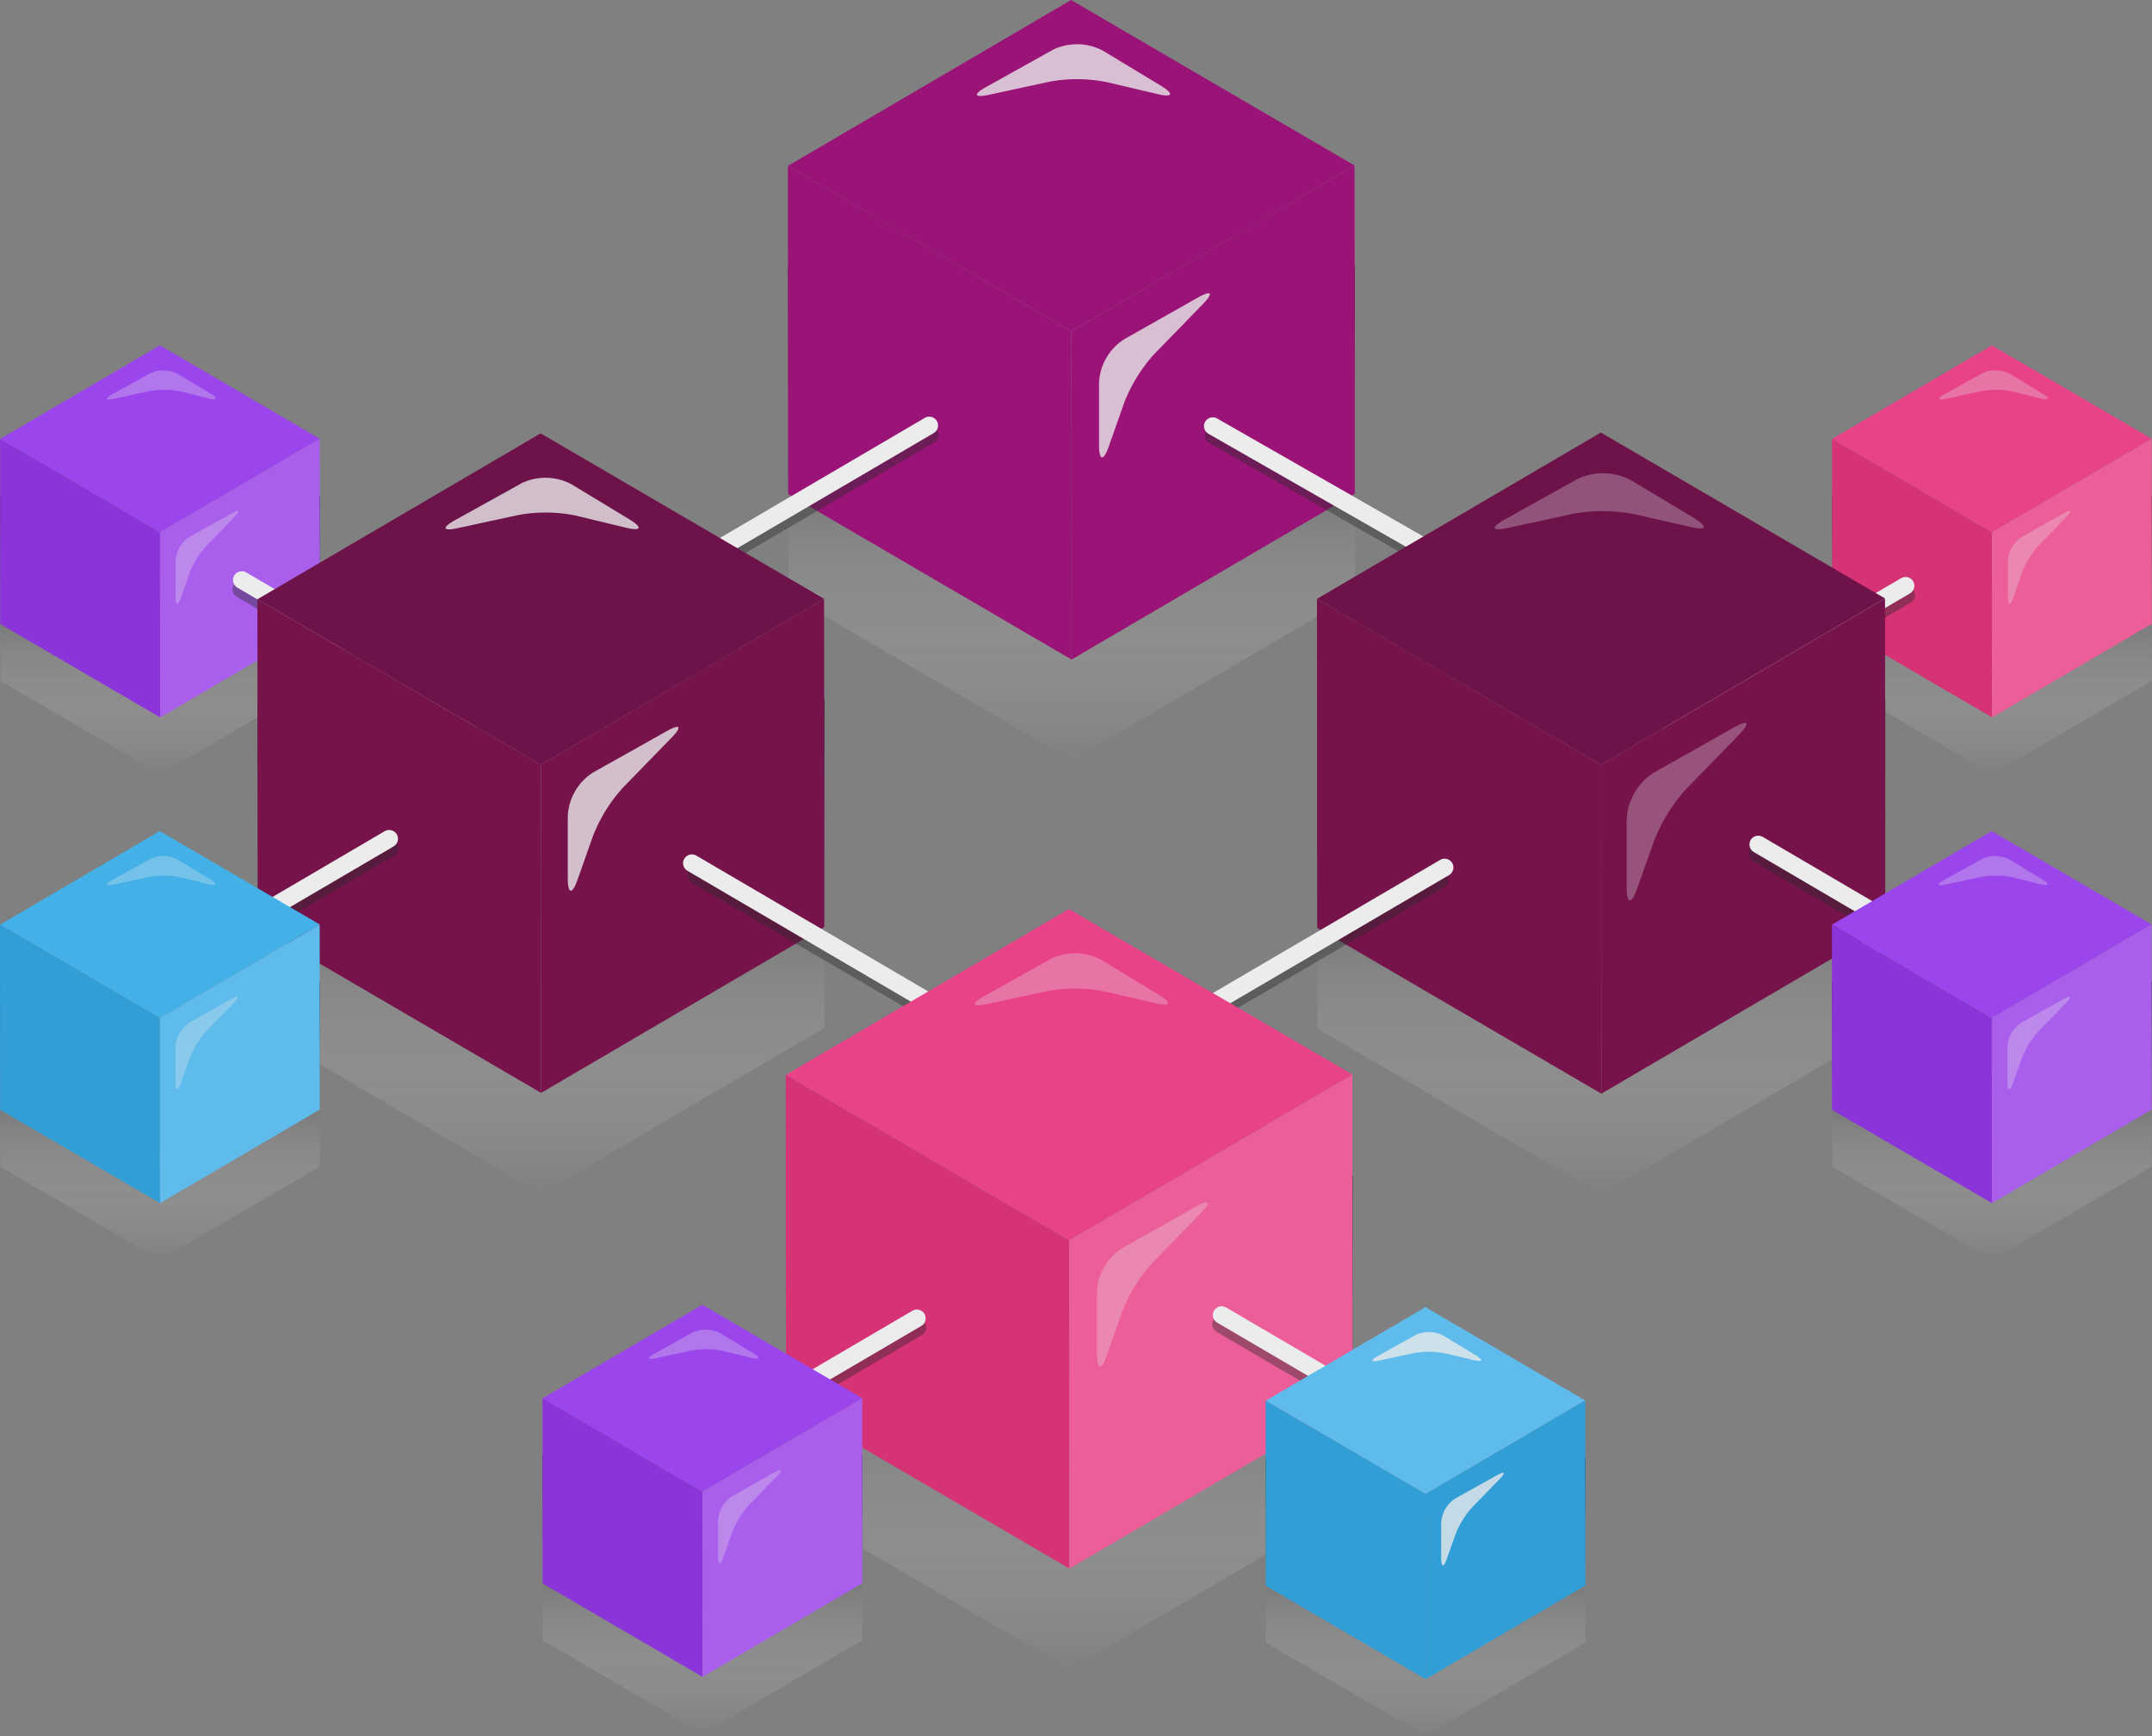 <svg xmlns="http://www.w3.org/2000/svg" xmlns:xlink="http://www.w3.org/1999/xlink" viewBox="0 0 362.91 292.8"><rect x="0" y="0" width="362.91" height="292.8" fill="#808080" stroke="none"/><defs><style>.cls-1{isolation:isolate;}.cls-2{opacity:0.85;}.cls-3{mix-blend-mode:multiply;}.cls-4{fill:url(#linear-gradient);}.cls-5{fill:url(#linear-gradient-2);}.cls-6{fill:url(#linear-gradient-3);}.cls-7{opacity:0.3;}.cls-8{fill:url(#linear-gradient-4);}.cls-9{fill:url(#linear-gradient-5);}.cls-10{fill:#fa388a;}.cls-11{fill:#e52574;}.cls-12{fill:#ff589d;}.cls-13{fill:#fbfcfe;}.cls-14{fill:url(#linear-gradient-6);}.cls-15{fill:url(#linear-gradient-7);}.cls-16{fill:url(#linear-gradient-8);}.cls-17{fill:url(#linear-gradient-9);}.cls-18{fill:url(#linear-gradient-10);}.cls-19{fill:#a03bff;}.cls-20{fill:#8d27ea;}.cls-21{fill:#b059ff;}.cls-22,.cls-23{fill:none;stroke-linecap:round;stroke-linejoin:round;}.cls-22{stroke:#1a1a1a;stroke-width:2.95px;opacity:0.4;}.cls-23{stroke:#fff;stroke-width:2.97px;}.cls-24{fill:url(#linear-gradient-11);}.cls-25{fill:url(#linear-gradient-12);}.cls-26{fill:url(#linear-gradient-13);}.cls-27{opacity:0.8;}.cls-28{fill:url(#linear-gradient-14);}.cls-29{fill:url(#linear-gradient-15);}.cls-30{fill:url(#linear-gradient-16);}.cls-31{fill:url(#linear-gradient-17);}.cls-32{fill:url(#linear-gradient-18);}.cls-33{fill:url(#linear-gradient-19);}.cls-34{fill:url(#linear-gradient-20);}.cls-35{fill:url(#linear-gradient-21);}.cls-36{fill:url(#linear-gradient-22);}.cls-37{fill:url(#linear-gradient-23);}.cls-38{fill:url(#linear-gradient-24);}.cls-39{fill:url(#linear-gradient-25);}.cls-40{fill:#9f0074;}.cls-41{fill:#6a0041;}.cls-42{fill:#740041;}.cls-43{fill:url(#linear-gradient-26);}.cls-44{fill:url(#linear-gradient-27);}.cls-45{fill:url(#linear-gradient-28);}.cls-46{fill:url(#linear-gradient-29);}.cls-47{fill:url(#linear-gradient-30);}.cls-48{fill:url(#linear-gradient-31);}.cls-49{fill:url(#linear-gradient-32);}.cls-50{fill:url(#linear-gradient-33);}.cls-51{fill:url(#linear-gradient-34);}.cls-52{fill:url(#linear-gradient-35);}.cls-53{fill:#58c6ff;}.cls-54{fill:#25a3e5;}.cls-55{fill:url(#linear-gradient-36);}.cls-56{fill:url(#linear-gradient-37);}.cls-57{fill:url(#linear-gradient-38);}.cls-58{fill:url(#linear-gradient-39);}.cls-59{fill:url(#linear-gradient-40);}.cls-60{fill:#38b9fa;}.cls-61{fill:url(#linear-gradient-41);}.cls-62{fill:url(#linear-gradient-42);}.cls-63{fill:url(#linear-gradient-43);}.cls-64{fill:url(#linear-gradient-44);}.cls-65{fill:url(#linear-gradient-45);}.cls-66{fill:url(#linear-gradient-46);}.cls-67{fill:url(#linear-gradient-47);}.cls-68{fill:url(#linear-gradient-48);}.cls-69{fill:url(#linear-gradient-49);}.cls-70{fill:url(#linear-gradient-50);}</style><linearGradient id="linear-gradient" x1="335.93" y1="99.38" x2="335.93" y2="67.84" gradientUnits="userSpaceOnUse"><stop offset="0" stop-color="#fff" stop-opacity="0"/><stop offset="1"/></linearGradient><linearGradient id="linear-gradient-2" x1="322.47" y1="130.59" x2="322.47" y2="83.63" xlink:href="#linear-gradient"/><linearGradient id="linear-gradient-3" x1="349.43" y1="130.59" x2="349.43" y2="83.59" xlink:href="#linear-gradient"/><linearGradient id="linear-gradient-4" x1="343.86" y1="111.36" x2="343.86" y2="95.74" xlink:href="#linear-gradient"/><linearGradient id="linear-gradient-5" x1="336.16" y1="76.98" x2="336.16" y2="72.05" xlink:href="#linear-gradient"/><linearGradient id="linear-gradient-6" x1="27" y1="99.38" x2="27" y2="67.84" xlink:href="#linear-gradient"/><linearGradient id="linear-gradient-7" x1="13.54" y1="130.59" x2="13.54" y2="83.63" xlink:href="#linear-gradient"/><linearGradient id="linear-gradient-8" x1="40.49" y1="130.59" x2="40.49" y2="83.59" xlink:href="#linear-gradient"/><linearGradient id="linear-gradient-9" x1="34.93" y1="111.36" x2="34.93" y2="95.74" xlink:href="#linear-gradient"/><linearGradient id="linear-gradient-10" x1="27.23" y1="76.98" x2="27.23" y2="72.05" xlink:href="#linear-gradient"/><linearGradient id="linear-gradient-11" x1="180.69" y1="72.91" x2="180.69" y2="17.01" xlink:href="#linear-gradient"/><linearGradient id="linear-gradient-12" x1="156.83" y1="128.25" x2="156.83" y2="44.99" xlink:href="#linear-gradient"/><linearGradient id="linear-gradient-13" x1="204.61" y1="128.25" x2="204.61" y2="44.92" xlink:href="#linear-gradient"/><linearGradient id="linear-gradient-14" x1="194.74" y1="94.16" x2="194.74" y2="66.47" xlink:href="#linear-gradient"/><linearGradient id="linear-gradient-15" x1="181.09" y1="33.2" x2="181.09" y2="24.47" xlink:href="#linear-gradient"/><linearGradient id="linear-gradient-16" x1="270.03" y1="146" x2="270.03" y2="89.96" xlink:href="#linear-gradient"/><linearGradient id="linear-gradient-17" x1="246.11" y1="201.47" x2="246.11" y2="118.01" xlink:href="#linear-gradient"/><linearGradient id="linear-gradient-18" x1="294.01" y1="201.47" x2="294.01" y2="117.94" xlink:href="#linear-gradient"/><linearGradient id="linear-gradient-19" x1="284.48" y1="168.89" x2="284.48" y2="138.94" xlink:href="#linear-gradient"/><linearGradient id="linear-gradient-20" x1="269.71" y1="106.23" x2="269.71" y2="96.78" xlink:href="#linear-gradient"/><linearGradient id="linear-gradient-21" x1="91.23" y1="145.99" x2="91.23" y2="90.1" xlink:href="#linear-gradient"/><linearGradient id="linear-gradient-22" x1="67.37" y1="201.34" x2="67.37" y2="118.08" xlink:href="#linear-gradient"/><linearGradient id="linear-gradient-23" x1="115.15" y1="201.34" x2="115.15" y2="118.01" xlink:href="#linear-gradient"/><linearGradient id="linear-gradient-24" x1="105.11" y1="167.25" x2="105.11" y2="139.56" xlink:href="#linear-gradient"/><linearGradient id="linear-gradient-25" x1="91.46" y1="106.29" x2="91.46" y2="97.56" xlink:href="#linear-gradient"/><linearGradient id="linear-gradient-26" x1="180.33" y1="226.23" x2="180.33" y2="170.33" xlink:href="#linear-gradient"/><linearGradient id="linear-gradient-27" x1="156.47" y1="281.56" x2="156.47" y2="198.31" xlink:href="#linear-gradient"/><linearGradient id="linear-gradient-28" x1="204.25" y1="281.56" x2="204.25" y2="198.24" xlink:href="#linear-gradient"/><linearGradient id="linear-gradient-29" x1="194.38" y1="247.48" x2="194.38" y2="219.79" xlink:href="#linear-gradient"/><linearGradient id="linear-gradient-30" x1="180.73" y1="186.52" x2="180.73" y2="177.78" xlink:href="#linear-gradient"/><linearGradient id="linear-gradient-31" x1="240.41" y1="261.59" x2="240.41" y2="230.05" xlink:href="#linear-gradient"/><linearGradient id="linear-gradient-32" x1="226.95" y1="292.8" x2="226.95" y2="245.84" xlink:href="#linear-gradient"/><linearGradient id="linear-gradient-33" x1="253.91" y1="292.8" x2="253.91" y2="245.8" xlink:href="#linear-gradient"/><linearGradient id="linear-gradient-34" x1="248.34" y1="273.58" x2="248.34" y2="257.96" xlink:href="#linear-gradient"/><linearGradient id="linear-gradient-35" x1="240.64" y1="239.19" x2="240.64" y2="234.26" xlink:href="#linear-gradient"/><linearGradient id="linear-gradient-36" x1="26.98" y1="181.3" x2="26.98" y2="149.77" xlink:href="#linear-gradient"/><linearGradient id="linear-gradient-37" x1="13.52" y1="212.52" x2="13.52" y2="165.56" xlink:href="#linear-gradient"/><linearGradient id="linear-gradient-38" x1="40.47" y1="212.52" x2="40.47" y2="165.52" xlink:href="#linear-gradient"/><linearGradient id="linear-gradient-39" x1="34.9" y1="193.29" x2="34.9" y2="177.67" xlink:href="#linear-gradient"/><linearGradient id="linear-gradient-40" x1="27.2" y1="158.9" x2="27.2" y2="153.98" xlink:href="#linear-gradient"/><linearGradient id="linear-gradient-41" x1="118.47" y1="261.2" x2="118.47" y2="229.66" xlink:href="#linear-gradient"/><linearGradient id="linear-gradient-42" x1="105.01" y1="292.41" x2="105.01" y2="245.45" xlink:href="#linear-gradient"/><linearGradient id="linear-gradient-43" x1="131.96" y1="292.41" x2="131.96" y2="245.41" xlink:href="#linear-gradient"/><linearGradient id="linear-gradient-44" x1="126.39" y1="273.19" x2="126.39" y2="257.57" xlink:href="#linear-gradient"/><linearGradient id="linear-gradient-45" x1="118.69" y1="238.8" x2="118.69" y2="233.87" xlink:href="#linear-gradient"/><linearGradient id="linear-gradient-46" x1="335.91" y1="181.3" x2="335.91" y2="149.77" xlink:href="#linear-gradient"/><linearGradient id="linear-gradient-47" x1="322.45" y1="212.52" x2="322.45" y2="165.56" xlink:href="#linear-gradient"/><linearGradient id="linear-gradient-48" x1="349.4" y1="212.52" x2="349.4" y2="165.52" xlink:href="#linear-gradient"/><linearGradient id="linear-gradient-49" x1="343.84" y1="193.29" x2="343.84" y2="177.67" xlink:href="#linear-gradient"/><linearGradient id="linear-gradient-50" x1="336.14" y1="158.9" x2="336.14" y2="153.98" xlink:href="#linear-gradient"/></defs><title>Block chain</title><g class="cls-1"><g id="OBJECTS"><g class="cls-2"><g class="cls-3"><polygon class="cls-4" points="335.92 67.84 308.98 83.63 335.94 99.38 362.88 83.59 335.92 67.84"/><polygon class="cls-5" points="335.97 130.59 309 114.84 308.98 83.63 335.94 99.38 335.97 130.59"/><polygon class="cls-6" points="335.97 130.59 362.91 114.81 362.88 83.59 335.94 99.38 335.97 130.59"/><g class="cls-7"><path class="cls-8" d="M341,100.12a5.21,5.21,0,0,0-2.4,4.1v6c0,1.52.41,1.59.91.16l1.49-4.21a14.9,14.9,0,0,1,2.83-4.57l4.65-4.78c1-1.08.84-1.36-.48-.62Z"/></g><g class="cls-7"><path class="cls-9" d="M344.13,76.79c1.47.35,1.62,0,.33-.8L339,72.66a5.25,5.25,0,0,0-4.76-.08l-6.32,3.52c-1.32.74-1.19,1.08.28.75l5.76-1.24a14.26,14.26,0,0,1,5.37,0Z"/></g></g><polygon class="cls-10" points="335.9 58.25 308.95 74.03 335.92 89.78 362.86 74 335.9 58.25"/><polygon class="cls-11" points="335.94 121 308.98 105.25 308.95 74.03 335.92 89.78 335.94 121"/><polygon class="cls-12" points="335.94 121 362.88 105.21 362.86 74 335.92 89.78 335.94 121"/><g class="cls-7"><path class="cls-13" d="M341,90.52a5.22,5.22,0,0,0-2.39,4.11v6c0,1.51.42,1.58.92.15L341,96.53A15,15,0,0,1,343.8,92l4.64-4.77c1.06-1.09.84-1.37-.48-.62Z"/></g><g class="cls-7"><path class="cls-13" d="M344.11,67.2c1.47.34,1.62,0,.32-.8L339,63.07a5.29,5.29,0,0,0-4.76-.09l-6.32,3.52c-1.33.74-1.2,1.08.28.76L333.91,66a14.42,14.42,0,0,1,5.36,0Z"/></g><g class="cls-3"><polygon class="cls-14" points="26.99 67.84 0.05 83.63 27.01 99.38 53.95 83.59 26.99 67.84"/><polygon class="cls-15" points="27.04 130.59 0.07 114.84 0.05 83.63 27.01 99.38 27.04 130.59"/><polygon class="cls-16" points="27.04 130.59 53.98 114.81 53.95 83.59 27.01 99.38 27.04 130.59"/><g class="cls-7"><path class="cls-17" d="M32,100.12a5.23,5.23,0,0,0-2.39,4.1v6c0,1.52.41,1.59.91.16l1.49-4.21a14.9,14.9,0,0,1,2.83-4.57l4.64-4.78c1.06-1.08.84-1.36-.47-.62Z"/></g><g class="cls-7"><path class="cls-18" d="M35.2,76.79c1.47.35,1.62,0,.33-.8L30,72.66a5.25,5.25,0,0,0-4.76-.08L19,76.1c-1.32.74-1.2,1.08.28.75L25,75.61a14.26,14.26,0,0,1,5.37,0Z"/></g></g><polygon class="cls-19" points="26.96 58.25 0.02 74.03 26.99 89.78 53.93 74 26.96 58.25"/><polygon class="cls-20" points="27.01 121 0.04 105.25 0.02 74.03 26.99 89.78 27.01 121"/><polygon class="cls-21" points="27.01 121 53.95 105.21 53.93 74 26.99 89.78 27.01 121"/><g class="cls-7"><path class="cls-13" d="M32,90.52a5.22,5.22,0,0,0-2.39,4.11v6c0,1.51.41,1.58.92.15L32,96.53A15,15,0,0,1,34.87,92l4.64-4.77c1.06-1.09.84-1.37-.48-.62Z"/></g><g class="cls-7"><path class="cls-13" d="M35.18,67.2c1.47.34,1.62,0,.32-.8L30,63.07A5.29,5.29,0,0,0,25.26,63L18.93,66.5c-1.32.74-1.19,1.08.29.76L25,66a14.42,14.42,0,0,1,5.36,0Z"/></g><line class="cls-22" x1="40.67" y1="99.39" x2="80.3" y2="122.63"/><line class="cls-23" x1="40.78" y1="97.83" x2="80.42" y2="121.08"/><g class="cls-3"><polygon class="cls-24" points="180.67 17.01 132.91 44.99 180.71 72.91 228.47 44.92 180.67 17.01"/><polygon class="cls-25" points="180.75 128.25 132.95 100.33 132.91 44.99 180.71 72.91 180.75 128.25"/><polygon class="cls-26" points="180.75 128.25 228.51 100.26 228.47 44.92 180.71 72.91 180.75 128.25"/><g class="cls-27"><path class="cls-28" d="M189.63,74.22a9.26,9.26,0,0,0-4.24,7.27V92.06c0,2.69.73,2.81,1.62.28l2.64-7.47a26.56,26.56,0,0,1,5-8.1l8.23-8.46c1.87-1.92,1.49-2.42-.85-1.1Z"/></g><g class="cls-27"><path class="cls-29" d="M195.23,32.87c2.61.62,2.87,0,.57-1.41l-9.72-5.9a9.31,9.31,0,0,0-8.43-.16l-11.22,6.24c-2.34,1.31-2.11,1.91.51,1.34l10.21-2.21a25.77,25.77,0,0,1,9.51.08Z"/></g></g><g class="cls-3"><polygon class="cls-30" points="270.01 89.96 222.13 118.01 270.05 146 317.93 117.94 270.01 89.96"/><polygon class="cls-31" points="270.09 201.47 222.17 173.49 222.13 118.01 270.05 146 270.09 201.47"/><polygon class="cls-32" points="270.09 201.47 317.97 173.42 317.93 117.94 270.05 146 270.09 201.47"/><g class="cls-7"><path class="cls-33" d="M279,147.32a10,10,0,0,0-4.59,7.87v11.43c0,2.9.79,3,1.76.3l2.85-8.08a28.59,28.59,0,0,1,5.43-8.76l8.9-9.15c2-2.09,1.61-2.62-.92-1.2Z"/></g><g class="cls-7"><path class="cls-34" d="M285,105.87c2.83.67,3.11,0,.63-1.52L275.11,98a10.08,10.08,0,0,0-9.12-.17l-12.13,6.76c-2.53,1.41-2.29,2.06.55,1.44l11-2.39a27.81,27.81,0,0,1,10.29.09Z"/></g></g><line class="cls-22" x1="321.47" y1="100.36" x2="281.83" y2="123.6"/><line class="cls-23" x1="321.35" y1="98.8" x2="281.72" y2="122.04"/><g class="cls-3"><polygon class="cls-35" points="91.21 90.1 43.45 118.08 91.25 145.99 139.01 118.01 91.21 90.1"/><polygon class="cls-36" points="91.29 201.34 43.49 173.42 43.45 118.08 91.25 145.99 91.29 201.34"/><polygon class="cls-37" points="91.29 201.34 139.05 173.35 139.01 118.01 91.25 145.99 91.29 201.34"/><g class="cls-7"><path class="cls-38" d="M100,147.31a9.2,9.2,0,0,0-4.24,7.27v10.57c0,2.68.74,2.81,1.63.28L100,158a26.66,26.66,0,0,1,5-8.1l8.23-8.46c1.87-1.92,1.48-2.42-.85-1.1Z"/></g><g class="cls-7"><path class="cls-39" d="M105.59,106c2.61.61,2.87,0,.58-1.41l-9.73-5.9A9.28,9.28,0,0,0,88,98.49L76.8,104.73c-2.34,1.31-2.12,1.91.51,1.34l10.2-2.21a25.83,25.83,0,0,1,9.52.08Z"/></g></g><polygon class="cls-40" points="180.63 0 132.87 27.98 180.67 55.9 228.43 27.91 180.63 0"/><polygon class="cls-40" points="180.71 111.24 132.91 83.32 132.87 27.98 180.67 55.9 180.71 111.24"/><polygon class="cls-40" points="180.71 111.24 228.47 83.25 228.43 27.91 180.67 55.9 180.71 111.24"/><g class="cls-27"><path class="cls-13" d="M189.59,57.21a9.24,9.24,0,0,0-4.25,7.27V75.05c0,2.69.74,2.81,1.63.28l2.64-7.47a26.56,26.56,0,0,1,5-8.1l8.23-8.46c1.87-1.92,1.48-2.42-.85-1.1Z"/></g><g class="cls-27"><path class="cls-13" d="M195.18,15.86c2.61.62,2.87,0,.58-1.41L186,8.55a9.31,9.31,0,0,0-8.43-.16l-11.21,6.25c-2.34,1.3-2.11,1.9.51,1.33l10.2-2.21a25.83,25.83,0,0,1,9.52.08Z"/></g><line class="cls-22" x1="251.96" y1="100.51" x2="204.63" y2="73.42"/><line class="cls-23" x1="251.84" y1="98.95" x2="204.52" y2="71.87"/><line class="cls-22" x1="156.82" y1="73.32" x2="117.19" y2="96.56"/><line class="cls-23" x1="156.71" y1="71.76" x2="117.07" y2="95"/><polygon class="cls-41" points="269.96 72.95 222.09 101 270 128.99 317.89 100.94 269.96 72.95"/><polygon class="cls-42" points="270.05 184.46 222.13 156.48 222.09 101 270 128.99 270.05 184.46"/><polygon class="cls-42" points="270.05 184.46 317.93 156.41 317.89 100.94 270 128.99 270.05 184.46"/><g class="cls-7"><path class="cls-13" d="M278.91,130.31a10,10,0,0,0-4.59,7.87v11.43c0,2.9.79,3,1.75.3l2.86-8.08a28.59,28.59,0,0,1,5.43-8.76l8.9-9.15c2-2.08,1.61-2.62-.92-1.19Z"/></g><g class="cls-7"><path class="cls-13" d="M285,88.86c2.82.67,3.1,0,.62-1.52L275.06,81a10.07,10.07,0,0,0-9.12-.17l-12.12,6.76c-2.54,1.41-2.29,2.06.54,1.44l11-2.39a28,28,0,0,1,10.29.09Z"/></g><line class="cls-22" x1="172.46" y1="189.52" x2="242.84" y2="148.35"/><polygon class="cls-41" points="91.17 73.09 43.41 101.07 91.21 128.99 138.97 101 91.17 73.09"/><polygon class="cls-42" points="91.25 184.33 43.45 156.41 43.41 101.07 91.21 128.99 91.25 184.33"/><polygon class="cls-42" points="91.25 184.33 139.01 156.34 138.97 101 91.21 128.99 91.25 184.33"/><g class="cls-27"><path class="cls-13" d="M100,130.3a9.24,9.24,0,0,0-4.25,7.27v10.57c0,2.68.74,2.81,1.63.28L100,141a26.56,26.56,0,0,1,5-8.1l8.23-8.46c1.87-1.92,1.49-2.42-.84-1.1Z"/></g><g class="cls-27"><path class="cls-13" d="M105.55,89c2.61.62,2.87,0,.58-1.41l-9.73-5.9A9.31,9.31,0,0,0,88,81.48L76.76,87.72c-2.35,1.31-2.12,1.91.5,1.34l10.21-2.21a25.77,25.77,0,0,1,9.51.08Z"/></g><line class="cls-23" x1="174.94" y1="186.55" x2="243.62" y2="146.31"/><line class="cls-22" x1="187.83" y1="188.79" x2="117.45" y2="147.63"/><line class="cls-23" x1="185.35" y1="185.82" x2="116.68" y2="145.59"/><g class="cls-3"><polygon class="cls-43" points="180.31 170.33 132.55 198.31 180.35 226.23 228.11 198.24 180.31 170.33"/><polygon class="cls-44" points="180.39 281.56 132.59 253.65 132.55 198.31 180.35 226.23 180.39 281.56"/><polygon class="cls-45" points="180.39 281.56 228.15 253.58 228.11 198.24 180.35 226.23 180.39 281.56"/><g class="cls-7"><path class="cls-46" d="M189.27,227.54a9.23,9.23,0,0,0-4.25,7.27v10.57c0,2.68.74,2.81,1.63.28l2.63-7.47a26.78,26.78,0,0,1,5-8.1l8.23-8.46c1.87-1.92,1.48-2.42-.85-1.1Z"/></g><g class="cls-7"><path class="cls-47" d="M194.86,186.19c2.61.61,2.87,0,.58-1.41l-9.73-5.9a9.25,9.25,0,0,0-8.43-.16L166.07,185c-2.34,1.31-2.12,1.91.51,1.34l10.2-2.21a25.77,25.77,0,0,1,9.51.08Z"/></g></g><polygon class="cls-10" points="180.26 153.32 132.5 181.3 180.31 209.22 228.07 181.23 180.26 153.32"/><polygon class="cls-11" points="180.35 264.56 132.54 236.64 132.5 181.3 180.31 209.22 180.35 264.56"/><polygon class="cls-12" points="180.35 264.56 228.1 236.57 228.07 181.23 180.31 209.22 180.35 264.56"/><g class="cls-7"><path class="cls-13" d="M189.23,210.53A9.24,9.24,0,0,0,185,217.8v10.57c0,2.69.73,2.81,1.63.28l2.63-7.47a26.56,26.56,0,0,1,5-8.1l8.23-8.46c1.87-1.93,1.49-2.42-.84-1.1Z"/></g><g class="cls-7"><path class="cls-13" d="M194.82,169.18c2.61.62,2.87,0,.58-1.41l-9.73-5.9a9.31,9.31,0,0,0-8.43-.16L166,168c-2.34,1.31-2.12,1.91.5,1.34l10.21-2.21a25.77,25.77,0,0,1,9.51.08Z"/></g><line class="cls-22" x1="205.91" y1="223.35" x2="245.54" y2="246.59"/><line class="cls-23" x1="206.02" y1="221.8" x2="245.66" y2="245.04"/><g class="cls-3"><polygon class="cls-48" points="240.4 230.05 213.46 245.84 240.43 261.59 267.37 245.8 240.4 230.05"/><polygon class="cls-49" points="240.45 292.8 213.48 277.06 213.46 245.84 240.43 261.59 240.45 292.8"/><polygon class="cls-50" points="240.45 292.8 267.39 277.02 267.37 245.8 240.43 261.59 240.45 292.8"/><g class="cls-7"><path class="cls-51" d="M245.46,262.33a5.21,5.21,0,0,0-2.4,4.1v6c0,1.52.41,1.59.91.16l1.49-4.21a14.9,14.9,0,0,1,2.83-4.57L253,259c1.05-1.08.84-1.36-.48-.62Z"/></g><g class="cls-7"><path class="cls-52" d="M248.61,239c1.47.35,1.62,0,.33-.79l-5.49-3.33a5.2,5.2,0,0,0-4.75-.09l-6.33,3.52c-1.32.74-1.19,1.08.29.76l5.75-1.25a14.69,14.69,0,0,1,5.37,0Z"/></g></g><polygon class="cls-53" points="240.38 220.46 213.44 236.25 240.4 251.99 267.34 236.21 240.38 220.46"/><polygon class="cls-54" points="240.42 283.21 213.46 267.46 213.44 236.25 240.4 251.99 240.42 283.21"/><polygon class="cls-54" points="240.42 283.21 267.36 267.42 267.34 236.21 240.4 251.99 240.42 283.21"/><g class="cls-27"><path class="cls-13" d="M245.43,252.73a5.24,5.24,0,0,0-2.39,4.11v6c0,1.51.42,1.58.92.16l1.49-4.22a15,15,0,0,1,2.83-4.57l4.64-4.77c1.06-1.09.84-1.37-.48-.62Z"/></g><g class="cls-27"><path class="cls-13" d="M248.59,229.41c1.47.35,1.62,0,.32-.8l-5.48-3.33a5.29,5.29,0,0,0-4.76-.09l-6.32,3.52c-1.33.74-1.2,1.08.28.76l5.76-1.25a14.42,14.42,0,0,1,5.36.05Z"/></g><line class="cls-22" x1="65.75" y1="143.02" x2="26.11" y2="166.26"/><line class="cls-23" x1="65.63" y1="141.47" x2="25.99" y2="164.71"/><line class="cls-22" x1="296.39" y1="143.99" x2="336.03" y2="167.23"/><line class="cls-23" x1="296.51" y1="142.43" x2="336.15" y2="165.68"/><line class="cls-22" x1="154.73" y1="223.9" x2="115.1" y2="247.14"/><line class="cls-23" x1="154.62" y1="222.35" x2="114.98" y2="245.59"/><g class="cls-3"><polygon class="cls-55" points="26.97 149.77 0.02 165.56 26.99 181.3 53.93 165.52 26.97 149.77"/><polygon class="cls-56" points="27.01 212.52 0.05 196.77 0.02 165.56 26.99 181.3 27.01 212.52"/><polygon class="cls-57" points="27.01 212.52 53.95 196.73 53.93 165.52 26.99 181.3 27.01 212.52"/><g class="cls-7"><path class="cls-58" d="M32,182a5.2,5.2,0,0,0-2.39,4.1v6c0,1.51.42,1.58.92.15L32,188.05a14.82,14.82,0,0,1,2.83-4.57l4.64-4.77c1.06-1.09.84-1.37-.48-.62Z"/></g><g class="cls-7"><path class="cls-59" d="M35.18,158.72c1.47.34,1.62,0,.32-.8L30,154.59a5.29,5.29,0,0,0-4.76-.09L18.94,158c-1.33.73-1.2,1.07.28.75L25,157.53a14.42,14.42,0,0,1,5.36.05Z"/></g></g><polygon class="cls-60" points="26.94 140.17 0 155.96 26.96 171.71 53.91 155.92 26.94 140.17"/><polygon class="cls-54" points="26.99 202.92 0.02 187.18 0 155.96 26.96 171.71 26.99 202.92"/><polygon class="cls-53" points="26.99 202.92 53.93 187.14 53.91 155.92 26.96 171.71 26.99 202.92"/><g class="cls-7"><path class="cls-13" d="M32,172.45a5.21,5.21,0,0,0-2.4,4.1v6c0,1.52.41,1.59.91.16L32,178.46a14.93,14.93,0,0,1,2.84-4.57l4.64-4.78c1-1.08.84-1.36-.48-.62Z"/></g><g class="cls-7"><path class="cls-13" d="M35.15,149.12c1.48.35,1.62,0,.33-.79L30,145a5.2,5.2,0,0,0-4.75-.09l-6.33,3.52c-1.32.74-1.19,1.08.29.75L25,147.94a14.69,14.69,0,0,1,5.37,0Z"/></g><g class="cls-3"><polygon class="cls-61" points="118.46 229.66 91.51 245.45 118.48 261.2 145.42 245.41 118.46 229.66"/><polygon class="cls-62" points="118.5 292.41 91.54 276.66 91.51 245.45 118.48 261.2 118.5 292.41"/><polygon class="cls-63" points="118.5 292.41 145.44 276.63 145.42 245.41 118.48 261.2 118.5 292.41"/><g class="cls-7"><path class="cls-64" d="M123.51,261.94a5.2,5.2,0,0,0-2.39,4.1v6c0,1.52.42,1.59.92.16l1.49-4.21a14.71,14.71,0,0,1,2.83-4.57L131,258.6c1.06-1.08.84-1.36-.48-.62Z"/></g><g class="cls-7"><path class="cls-65" d="M126.67,238.61c1.47.35,1.62,0,.32-.8l-5.48-3.32a5.22,5.22,0,0,0-4.76-.09l-6.33,3.52c-1.32.74-1.19,1.08.29.76l5.76-1.25a14.42,14.42,0,0,1,5.36,0Z"/></g></g><polygon class="cls-19" points="118.43 220.07 91.49 235.85 118.45 251.6 145.4 235.81 118.43 220.07"/><polygon class="cls-20" points="118.48 282.82 91.51 267.07 91.49 235.85 118.45 251.6 118.48 282.82"/><polygon class="cls-21" points="118.48 282.82 145.42 267.03 145.4 235.81 118.45 251.6 118.48 282.82"/><g class="cls-7"><path class="cls-13" d="M123.49,252.34a5.23,5.23,0,0,0-2.4,4.11v6c0,1.51.41,1.58.91.16l1.49-4.22a15,15,0,0,1,2.83-4.57L131,249c1.05-1.09.84-1.37-.48-.62Z"/></g><g class="cls-7"><path class="cls-13" d="M126.64,229c1.48.35,1.62,0,.33-.8l-5.49-3.33a5.26,5.26,0,0,0-4.75-.09l-6.33,3.52c-1.32.74-1.19,1.08.29.76l5.75-1.25a14.47,14.47,0,0,1,5.37,0Z"/></g><g class="cls-3"><polygon class="cls-66" points="335.9 149.77 308.95 165.56 335.92 181.3 362.86 165.52 335.9 149.77"/><polygon class="cls-67" points="335.94 212.52 308.98 196.77 308.95 165.56 335.92 181.3 335.94 212.52"/><polygon class="cls-68" points="335.94 212.52 362.88 196.73 362.86 165.52 335.92 181.3 335.94 212.52"/><g class="cls-7"><path class="cls-69" d="M341,182a5.2,5.2,0,0,0-2.39,4.1v6c0,1.51.42,1.58.92.15l1.49-4.21a15,15,0,0,1,2.83-4.57l4.64-4.77c1.06-1.09.84-1.37-.48-.62Z"/></g><g class="cls-7"><path class="cls-70" d="M344.11,158.72c1.47.34,1.62,0,.32-.8L339,154.59a5.29,5.29,0,0,0-4.76-.09L327.87,158c-1.33.73-1.2,1.07.28.75l5.76-1.25a14.47,14.47,0,0,1,5.37.05Z"/></g></g><polygon class="cls-19" points="335.87 140.17 308.93 155.96 335.9 171.71 362.84 155.92 335.87 140.17"/><polygon class="cls-20" points="335.92 202.92 308.95 187.18 308.93 155.96 335.9 171.71 335.92 202.92"/><polygon class="cls-21" points="335.92 202.92 362.86 187.14 362.84 155.92 335.9 171.71 335.92 202.92"/><g class="cls-7"><path class="cls-13" d="M340.93,172.45a5.2,5.2,0,0,0-2.39,4.1v6c0,1.52.41,1.59.92.16l1.48-4.21a14.93,14.93,0,0,1,2.84-4.57l4.64-4.78c1.05-1.08.84-1.36-.48-.62Z"/></g><g class="cls-7"><path class="cls-13" d="M344.09,149.12c1.47.35,1.62,0,.32-.79L338.92,145a5.2,5.2,0,0,0-4.75-.09l-6.33,3.52c-1.32.74-1.19,1.08.29.75l5.75-1.24a14.69,14.69,0,0,1,5.37,0Z"/></g></g></g></g></svg>